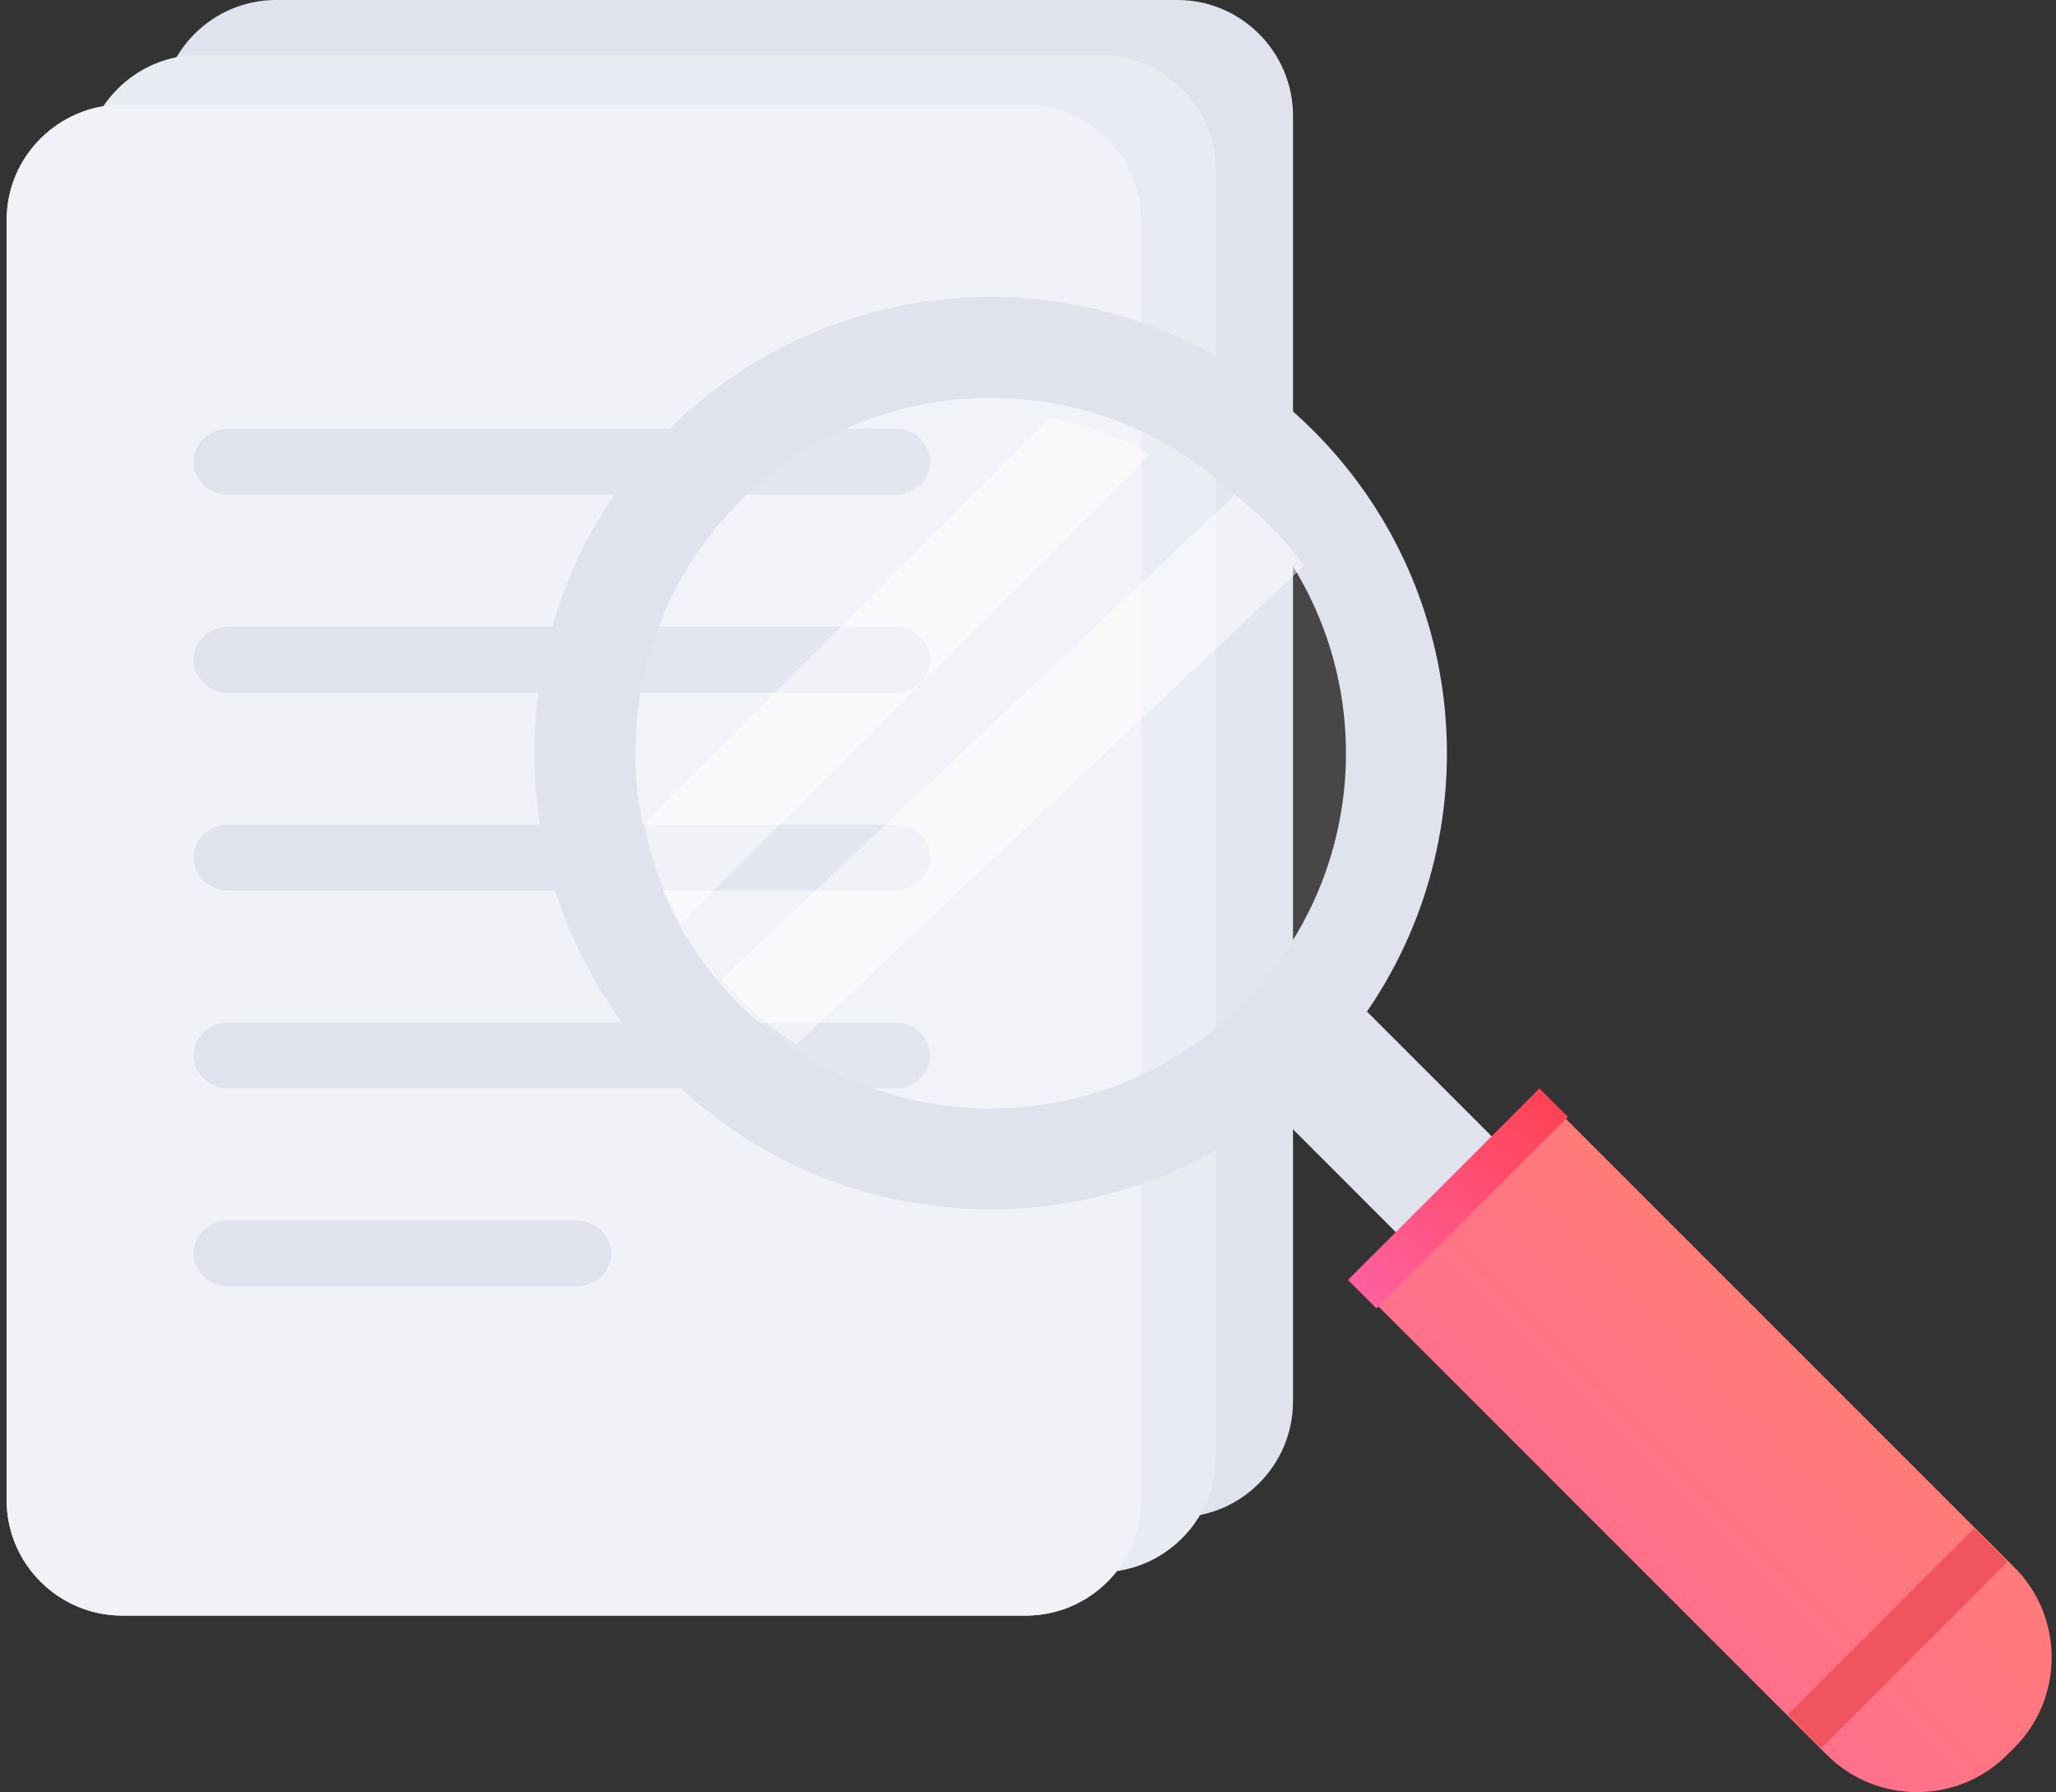 <svg width="187" height="163" viewBox="0 0 187 163" fill="none" xmlns="http://www.w3.org/2000/svg">
<rect x="0" y="0" width="187" height="163" fill="#333333" stroke="none"/>
<path fill-rule="evenodd" clip-rule="evenodd" d="M107.105 138H25.1C19.328 138 14.604 133.261 14.604 127.47V10.527C14.604 4.736 19.328 0 25.1 0H107.105C112.879 0 117.604 4.736 117.604 10.527V127.47C117.604 133.261 112.879 138 107.105 138Z" fill="#E0E2EE"/>
<path fill-rule="evenodd" clip-rule="evenodd" d="M100.105 143H18.1C12.328 143 7.604 138.261 7.604 132.47V15.527C7.604 9.736 12.328 5 18.1 5H100.105C105.879 5 110.604 9.736 110.604 15.527V132.47C110.604 138.261 105.879 143 100.105 143Z" fill="#E8EBF2"/>
<path fill-rule="evenodd" clip-rule="evenodd" d="M93.296 146.947H11.122C5.338 146.947 0.604 142.228 0.604 136.461V20.003C0.604 14.235 5.338 9.519 11.122 9.519H93.296C99.082 9.519 103.816 14.235 103.816 20.003V136.461C103.816 142.228 99.082 146.947 93.296 146.947Z" fill="#D8DBEA"/>
<path fill-rule="evenodd" clip-rule="evenodd" d="M93.296 146.947H11.122C5.338 146.947 0.604 142.228 0.604 136.461V20.003C0.604 14.235 5.338 9.519 11.122 9.519H93.296C99.082 9.519 103.816 14.235 103.816 20.003V136.461C103.816 142.228 99.082 146.947 93.296 146.947Z" fill="#F1F2F7"/>
<path fill-rule="evenodd" clip-rule="evenodd" d="M81.451 45H20.756C19.022 45 17.604 43.65 17.604 42.001C17.604 40.35 19.022 39 20.756 39H81.451C83.185 39 84.603 40.35 84.603 42.001C84.603 43.65 83.185 45 81.451 45Z" fill="#E0E2EE"/>
<path fill-rule="evenodd" clip-rule="evenodd" d="M81.451 63H20.756C19.022 63 17.604 61.65 17.604 60.001C17.604 58.35 19.022 57 20.756 57H81.451C83.185 57 84.603 58.35 84.603 60.001C84.603 61.65 83.185 63 81.451 63Z" fill="#E0E2EE"/>
<path fill-rule="evenodd" clip-rule="evenodd" d="M81.451 81H20.756C19.022 81 17.604 79.65 17.604 78.001C17.604 76.352 19.022 75 20.756 75H81.451C83.185 75 84.603 76.352 84.603 78.001C84.603 79.65 83.185 81 81.451 81Z" fill="#E0E2EE"/>
<path fill-rule="evenodd" clip-rule="evenodd" d="M81.451 99H20.756C19.022 99 17.604 97.65 17.604 96.001C17.604 94.35 19.022 93 20.756 93H81.451C83.185 93 84.603 94.35 84.603 96.001C84.603 97.65 83.185 99 81.451 99Z" fill="#E0E2EE"/>
<path fill-rule="evenodd" clip-rule="evenodd" d="M52.438 117H20.769C19.028 117 17.604 115.65 17.604 114.001C17.604 112.35 19.028 111 20.769 111H52.438C54.179 111 55.603 112.35 55.603 114.001C55.603 115.65 54.179 117 52.438 117Z" fill="#E0E2EE"/>
<path fill-rule="evenodd" clip-rule="evenodd" d="M116.358 93.737C104.222 105.871 85.433 107.24 71.792 97.871C70.049 96.653 68.389 95.284 66.842 93.737C66.046 92.943 65.295 92.124 64.587 91.261C63.172 89.538 61.933 87.701 60.917 85.803C59.128 82.597 57.912 79.195 57.248 75.679C55.105 64.651 58.309 52.781 66.842 44.252C75.395 35.697 87.267 32.514 98.297 34.636C101.812 35.321 105.217 36.537 108.423 38.305C110.324 39.343 112.136 40.583 113.862 41.997C114.722 42.702 115.542 43.455 116.336 44.252C117.885 45.799 119.275 47.455 120.471 49.201C129.844 62.837 128.472 81.625 116.358 93.737Z" fill="white" fill-opacity="0.1"/>
<path fill-rule="evenodd" clip-rule="evenodd" d="M112.962 91.347C100.336 103.976 79.873 103.973 67.244 91.347C54.632 78.734 54.632 58.27 67.261 45.643C79.873 33.031 100.336 33.031 112.948 45.643C125.575 58.27 125.575 78.734 112.962 91.347ZM119.442 39.156C103.235 22.948 76.972 22.948 60.764 39.156C44.559 55.361 44.545 81.641 60.75 97.848C75.501 112.594 98.621 113.924 114.882 101.816C116.47 100.632 118 99.305 119.459 97.848C120.916 96.389 122.243 94.859 123.425 93.271C135.532 77.007 134.191 53.904 119.442 39.156Z" fill="#E0E2EE"/>
<path fill-rule="evenodd" clip-rule="evenodd" d="M183.226 158.942L182.545 159.622C178.044 164.126 170.672 164.126 166.168 159.622L124.604 118.057L141.661 101L183.226 142.565C187.729 147.069 187.729 154.438 183.226 158.942Z" fill="url(#paint0_linear_2389_5866)"/>
<path fill-rule="evenodd" clip-rule="evenodd" d="M124.321 92L136.604 104.283L127.884 113L115.604 100.717C117.224 99.509 118.783 98.154 120.274 96.668C121.76 95.181 123.115 93.621 124.321 92Z" fill="#E0E2EE"/>
<path fill-rule="evenodd" clip-rule="evenodd" d="M182.604 142.054L165.655 159L162.604 155.946L179.55 139L182.604 142.054Z" fill="#EF545F"/>
<path fill-rule="evenodd" clip-rule="evenodd" d="M142.604 101.587L125.191 119L122.604 116.413L140.016 99L142.604 101.587Z" fill="url(#paint1_linear_2389_5866)"/>
<path fill-rule="evenodd" clip-rule="evenodd" d="M104.604 41.299L61.9 84C60.292 81.118 59.198 78.059 58.603 74.898L95.501 38C98.66 38.618 101.721 39.709 104.604 41.299Z" fill="white" fill-opacity="0.5"/>
<path fill-rule="evenodd" clip-rule="evenodd" d="M118.604 51.448L72.436 95C70.783 93.912 69.209 92.687 67.742 91.302C66.987 90.59 66.272 89.859 65.603 89.087L112.333 45C113.151 45.633 113.928 46.307 114.681 47.02C116.149 48.404 117.469 49.886 118.604 51.448Z" fill="white" fill-opacity="0.5"/>
<defs>
<linearGradient id="paint0_linear_2389_5866" x1="155.604" y1="70" x2="93.603" y2="132" gradientUnits="userSpaceOnUse">
<stop stop-color="#FF8960"/>
<stop offset="1" stop-color="#FF62A5"/>
</linearGradient>
<linearGradient id="paint1_linear_2389_5866" x1="132.604" y1="89" x2="112.604" y2="109" gradientUnits="userSpaceOnUse">
<stop stop-color="#FF404E"/>
<stop offset="1" stop-color="#FF62A5"/>
</linearGradient>
</defs>
</svg>
